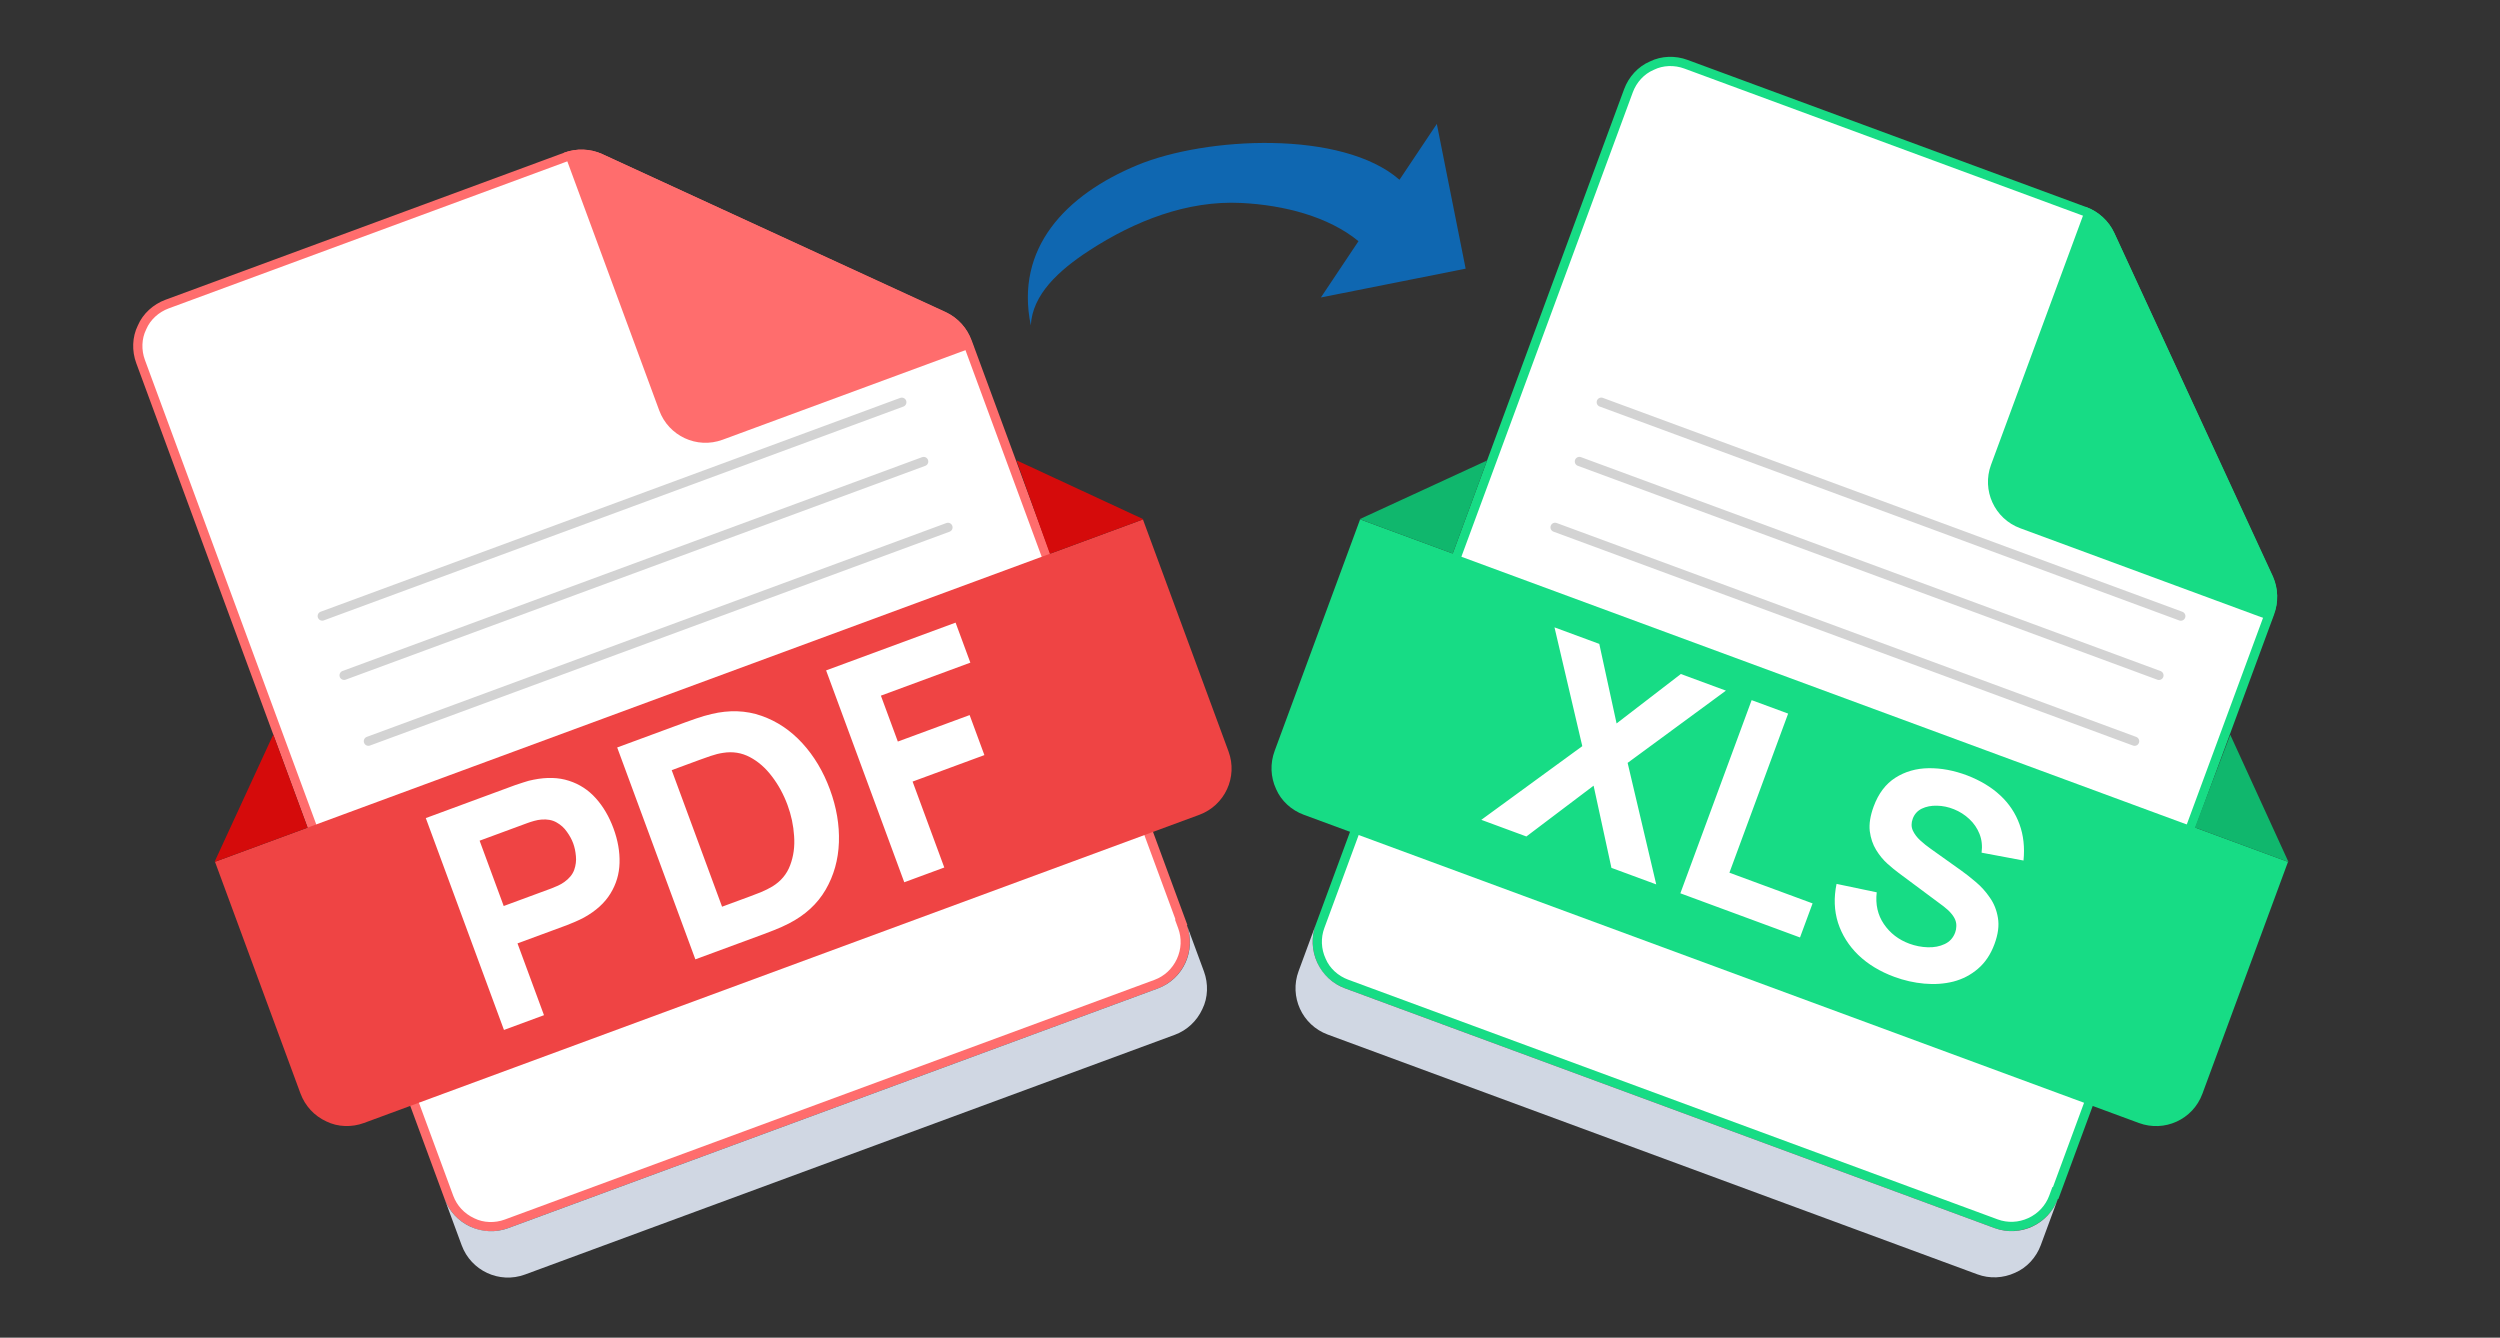 <svg width="271" height="145" viewBox="0 0 271 145" fill="none" xmlns="http://www.w3.org/2000/svg">
<rect x="0" y="0" width="271" height="145" fill="#333333" stroke="none"/>
<g clip-path="url(#clip0_475_2446)">
<path d="M128.067 99.97L128.014 99.989L128.187 100.458C128.628 101.653 128.574 102.978 128.029 104.161C127.483 105.345 126.51 106.246 125.316 106.687L54.893 132.667C53.69 133.111 52.319 133.069 51.203 132.515L51.196 132.512L51.19 132.509C50.006 131.963 49.105 130.99 48.664 129.796L15.239 39.191C14.795 37.989 14.837 36.617 15.391 35.501L15.397 35.489L15.403 35.475C15.892 34.33 16.908 33.407 18.11 32.963L61.325 17.02C62.525 16.578 63.903 16.616 65.081 17.159L102.326 34.329C103.507 34.874 104.41 35.845 104.871 37.095L128.067 99.97Z" fill="white" stroke="#FF6D6D"/>
<path d="M128.656 100.286L130.508 105.305C130.995 106.626 130.954 108.141 130.334 109.39C129.734 110.692 128.661 111.688 127.34 112.176L56.917 138.156C54.117 139.189 51.06 137.736 50.047 134.989L48.195 129.97C48.683 131.29 49.679 132.364 50.98 132.964C52.282 133.564 53.745 133.624 55.066 133.137L125.489 107.157C128.289 106.124 129.67 103.033 128.656 100.286Z" fill="#D0D7E3"/>
<path d="M23.252 93.436L123.894 56.308L133.171 81.455C134.204 84.255 132.751 87.312 130.004 88.326L39.453 121.732C38.132 122.219 36.616 122.178 35.367 121.558C34.065 120.958 33.069 119.885 32.563 118.512L23.305 93.417L23.252 93.436Z" fill="#EF4444"/>
<path d="M33.344 89.713L29.622 79.622L23.254 93.435L33.344 89.713ZM113.805 60.029L110.188 49.9L123.949 56.287L113.805 60.029Z" fill="#D50B0B"/>
<path d="M105.287 36.942L105.541 37.629L78.333 47.666C75.533 48.699 72.476 47.246 71.463 44.499L61.152 16.552C62.473 16.064 63.989 16.106 65.29 16.706L102.589 33.856C103.837 34.476 104.834 35.549 105.287 36.942Z" fill="#FF6D6D"/>
<path d="M54.63 111.647L46.157 88.68L55.854 85.102C56.077 85.02 56.379 84.921 56.759 84.805C57.146 84.674 57.498 84.58 57.815 84.524C59.265 84.23 60.554 84.268 61.681 84.638C62.818 85.003 63.788 85.636 64.591 86.536C65.39 87.425 66.027 88.513 66.502 89.799C66.977 91.086 67.195 92.334 67.158 93.543C67.128 94.738 66.799 95.844 66.172 96.861C65.555 97.874 64.605 98.737 63.322 99.452C63.04 99.605 62.712 99.762 62.337 99.924C61.962 100.087 61.668 100.207 61.456 100.286L56.097 102.263L58.968 110.046L54.63 111.647ZM54.602 98.212L59.77 96.305C59.993 96.223 60.234 96.122 60.492 96.003C60.75 95.883 60.978 95.751 61.178 95.605C61.704 95.229 62.058 94.797 62.24 94.307C62.417 93.806 62.48 93.306 62.429 92.806C62.384 92.291 62.285 91.826 62.132 91.411C61.979 90.997 61.754 90.584 61.458 90.174C61.168 89.749 60.795 89.41 60.339 89.155C59.879 88.89 59.327 88.786 58.683 88.842C58.437 88.861 58.176 88.908 57.903 88.985C57.629 89.062 57.38 89.141 57.157 89.224L51.99 91.13L54.602 98.212ZM75.376 103.993L66.903 81.026L74.336 78.284C74.516 78.217 74.891 78.085 75.458 77.888C76.026 77.691 76.582 77.528 77.126 77.4C79.059 76.94 80.864 77.005 82.543 77.594C84.222 78.182 85.698 79.172 86.972 80.562C88.246 81.952 89.242 83.62 89.96 85.566C90.678 87.512 91.004 89.427 90.938 91.312C90.872 93.196 90.392 94.908 89.498 96.446C88.604 97.984 87.273 99.205 85.505 100.111C85.007 100.367 84.479 100.604 83.919 100.823C83.36 101.042 82.99 101.184 82.809 101.251L75.376 103.993ZM78.272 98.286L81.302 97.168C81.59 97.062 81.976 96.913 82.461 96.722C82.942 96.521 83.366 96.31 83.732 96.09C84.657 95.52 85.297 94.752 85.654 93.787C86.021 92.818 86.164 91.763 86.081 90.621C86.009 89.476 85.771 88.356 85.367 87.261C84.943 86.112 84.381 85.081 83.682 84.168C82.993 83.25 82.198 82.553 81.297 82.076C80.397 81.599 79.427 81.443 78.389 81.609C77.964 81.669 77.505 81.784 77.012 81.953C76.519 82.123 76.129 82.261 75.842 82.367L72.812 83.485L78.272 98.286ZM98.023 95.638L89.55 72.671L103.585 67.493L105.186 71.831L95.489 75.409L97.325 80.385L105.108 77.514L106.708 81.852L98.925 84.723L102.361 94.037L98.023 95.638Z" fill="white"/>
<path d="M34.932 66.78L97.757 43.602" stroke="#D3D3D3" stroke-linecap="round"/>
<path d="M37.301 73.205L100.126 50.028" stroke="#D3D3D3" stroke-linecap="round"/>
<path d="M39.934 80.346L102.759 57.168" stroke="#D3D3D3" stroke-linecap="round"/>
</g>
<g clip-path="url(#clip1_475_2446)">
<path d="M222.831 129.332L222.778 129.312L222.605 129.781C222.164 130.976 221.263 131.949 220.079 132.494C218.896 133.039 217.571 133.092 216.376 132.652L145.957 106.66C144.755 106.216 143.739 105.293 143.251 104.147L143.248 104.141L143.245 104.134C142.699 102.951 142.646 101.626 143.087 100.431L176.527 9.832C176.971 8.63 177.894 7.614 179.04 7.126L179.053 7.12L179.066 7.114C180.182 6.56 181.553 6.518 182.756 6.962L225.968 22.912C227.168 23.355 228.191 24.279 228.734 25.457L245.898 62.705C246.442 63.886 246.498 65.211 246.036 66.461L222.831 129.332Z" fill="white" stroke="#17DC85"/>
<path d="M223.073 129.955L221.221 134.973C220.734 136.294 219.718 137.42 218.435 137.967C217.134 138.567 215.671 138.627 214.35 138.139L143.931 112.148C141.131 111.114 139.751 108.024 140.765 105.277L142.617 100.258C142.13 101.579 142.19 103.042 142.79 104.344C143.39 105.646 144.463 106.642 145.783 107.129L216.202 133.121C219.002 134.154 222.059 132.702 223.073 129.955Z" fill="#D0D7E3"/>
<path d="M147.383 56.28L248.019 93.424L238.738 118.57C237.704 121.37 234.614 122.75 231.867 121.737L141.321 88.316C140 87.829 138.874 86.813 138.327 85.531C137.727 84.229 137.667 82.766 138.174 81.392L147.436 56.299L147.383 56.28Z" fill="#17DC85"/>
<path d="M157.475 60.004L161.199 49.914L147.385 56.279L157.475 60.004ZM237.931 89.7L241.761 79.649L248.074 93.444L237.931 89.7Z" fill="#10B76D"/>
<path d="M246.452 66.615L246.198 67.301L218.992 57.26C216.192 56.226 214.812 53.136 215.826 50.389L226.141 22.443C227.461 22.93 228.587 23.946 229.187 25.248L246.404 62.515C246.951 63.798 247.012 65.26 246.452 66.615Z" fill="#17DC85"/>
<path d="M160.574 88.87L171.52 80.882L168.507 68.006L173.363 69.799L175.237 78.421L182.204 73.062L187.09 74.865L176.435 82.696L179.536 95.869L174.679 94.076L172.746 85.168L165.46 90.674L160.574 88.87ZM182.15 96.834L189.878 75.895L193.834 77.354L187.468 94.6L196.484 97.928L195.121 101.621L182.15 96.834ZM205.342 105.89C203.791 105.317 202.491 104.529 201.441 103.524C200.404 102.514 199.671 101.351 199.242 100.036C198.826 98.715 198.773 97.308 199.082 95.814L203.437 96.727C203.284 98.037 203.544 99.184 204.215 100.17C204.887 101.156 205.804 101.864 206.967 102.293C207.617 102.533 208.285 102.663 208.97 102.685C209.656 102.707 210.266 102.591 210.801 102.337C211.345 102.086 211.724 101.67 211.939 101.088C212.018 100.875 212.059 100.659 212.063 100.44C212.08 100.215 212.048 99.988 211.967 99.76C211.886 99.532 211.738 99.29 211.524 99.035C211.319 98.783 211.037 98.519 210.676 98.243L205.828 94.636C205.464 94.369 205.05 94.029 204.586 93.615C204.131 93.205 203.725 92.709 203.368 92.125C203.011 91.542 202.782 90.862 202.682 90.088C202.596 89.307 202.737 88.417 203.106 87.419C203.625 86.013 204.41 84.975 205.461 84.306C206.512 83.637 207.713 83.292 209.064 83.273C210.415 83.254 211.806 83.514 213.237 84.053C214.674 84.606 215.872 85.329 216.831 86.223C217.79 87.116 218.484 88.16 218.914 89.354C219.347 90.538 219.491 91.847 219.348 93.281L214.804 92.43C214.9 91.695 214.825 91.017 214.58 90.398C214.334 89.779 213.966 89.241 213.474 88.784C212.991 88.33 212.438 87.977 211.815 87.725C211.202 87.477 210.583 87.348 209.959 87.338C209.348 87.322 208.802 87.428 208.321 87.658C207.849 87.892 207.522 88.256 207.34 88.75C207.172 89.206 207.174 89.631 207.348 90.025C207.526 90.41 207.795 90.769 208.157 91.101C208.52 91.433 208.902 91.739 209.305 92.02L212.575 94.35C213.065 94.696 213.594 95.112 214.164 95.598C214.737 96.074 215.246 96.636 215.689 97.284C216.146 97.926 216.441 98.663 216.575 99.495C216.719 100.33 216.595 101.275 216.205 102.332C215.79 103.457 215.19 104.353 214.403 105.021C213.63 105.683 212.744 106.143 211.745 106.403C210.75 106.652 209.698 106.726 208.59 106.626C207.491 106.529 206.409 106.283 205.342 105.89Z" fill="white"/>
<path d="M173.578 43.599L236.4 66.787" stroke="#D3D3D3" stroke-linecap="round"/>
<path d="M171.207 50.024L234.029 73.211" stroke="#D3D3D3" stroke-linecap="round"/>
<path d="M168.57 57.163L231.392 80.35" stroke="#D3D3D3" stroke-linecap="round"/>
</g>
<path d="M147.26 26.144L143.184 32.245L158.876 29.124L155.751 13.433L151.705 19.486C145.48 14.052 130.692 14.826 123.285 17.9C115.496 21.133 110.007 26.908 111.74 35.27C111.915 31.957 114.704 29.349 118.076 27.156C122.999 23.953 128.689 21.707 134.555 22C139.242 22.233 144.03 23.493 147.26 26.144Z" fill="#0F67B1"/>
<defs>
<clipPath id="clip0_475_2446">
<rect width="112.622" height="112.622" fill="white" transform="translate(0.344 38.985) rotate(-20.25)"/>
</clipPath>
<clipPath id="clip1_475_2446">
<rect width="112.622" height="112.622" fill="white" transform="translate(165.336) rotate(20.259)"/>
</clipPath>
</defs>
</svg>

